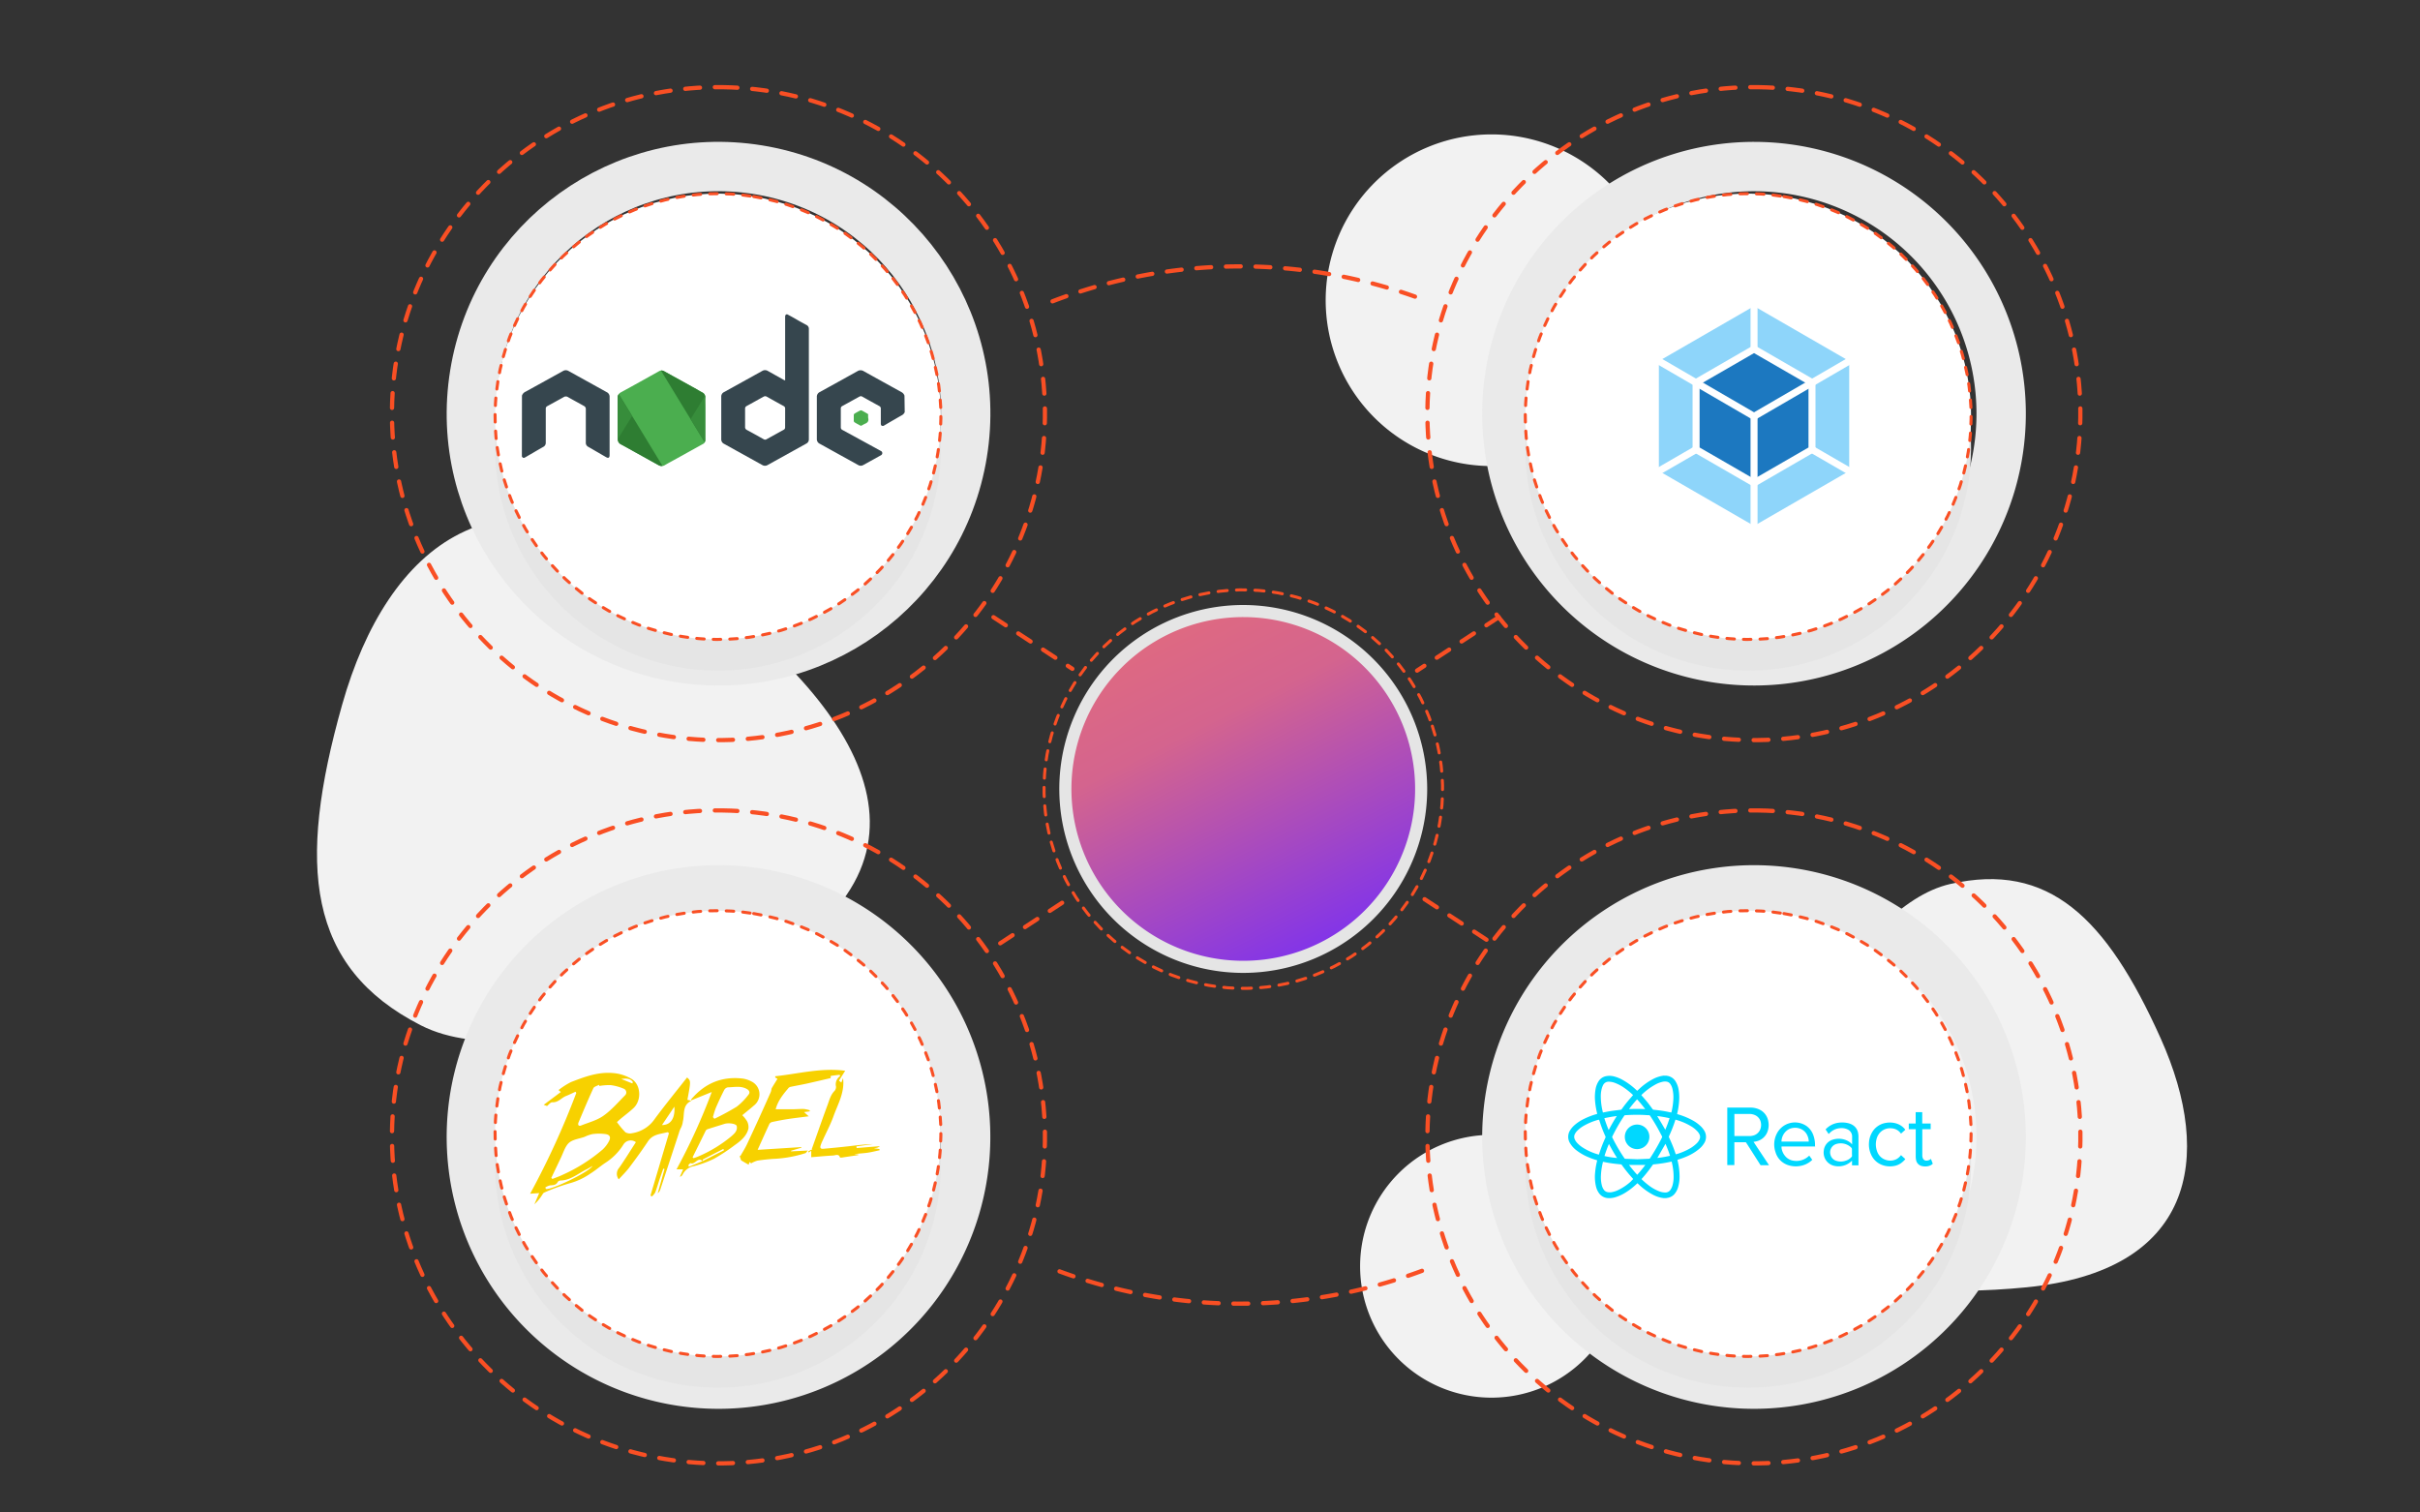 <svg xmlns="http://www.w3.org/2000/svg" xmlns:xlink="http://www.w3.org/1999/xlink" viewBox="0 0 800 500"><rect x="0" y="0" width="800" height="500" fill="#333333" stroke="none"/><defs><linearGradient id="a" x1="438.13" y1="314.59" x2="365.83" y2="171.23" gradientUnits="userSpaceOnUse"><stop offset="0" stop-color="#8033eb"/><stop offset="0.53" stop-color="#d4648e"/><stop offset="1" stop-color="#ec7071"/></linearGradient></defs><title>Artboard 2 copy 13</title><g style="isolation:isolate"><path d="M547.88,99.25a54.82,54.82,0,1,1-54.82-54.82A54.82,54.82,0,0,1,547.88,99.25Z" style="fill:#f2f2f2"/><path d="M536.5,418.6a43.44,43.44,0,1,1-43.44-43.44A43.44,43.44,0,0,1,536.5,418.6Z" style="fill:#f2f2f2"/><path d="M254.2,318.29s-77.55,39.86-115.11,20.65-41-52.78-26-105.92,52.25-83.32,110-43.69S317.8,280.63,254.2,318.29Z" style="fill:#f2f2f2"/><path d="M585.48,363.23s26.72-63.56,59.24-71,51.64,11.14,69.54,51,10.69,77-44.41,82.34S566.09,418.35,585.48,363.23Z" style="fill:#f2f2f2"/><circle cx="237.53" cy="136.75" r="81.7" transform="translate(64.49 349.31) rotate(-80.78)" style="fill:none;stroke:#eaeaea;stroke-miterlimit:10;stroke-width:16.317px"/><circle cx="237.53" cy="136.75" r="107.93" transform="translate(97.74 372.51) rotate(-89.27)" style="fill:none;stroke:#f94f24;stroke-linecap:round;stroke-miterlimit:10;stroke-width:1.403px;stroke-dasharray:4.883,4.909"/><path d="M661.54,136.75a81.7,81.7,0,1,1-81.69-81.69A81.69,81.69,0,0,1,661.54,136.75Z" style="fill:none;stroke:#eaeaea;stroke-miterlimit:10;stroke-width:16.317px"/><circle cx="579.85" cy="136.75" r="107.93" transform="translate(435.67 714.8) rotate(-89.27)" style="fill:none;stroke:#f94f24;stroke-linecap:round;stroke-miterlimit:10;stroke-width:1.403px;stroke-dasharray:4.883,4.909"/><path d="M319.22,375.87a81.7,81.7,0,1,1-81.69-81.7A81.69,81.69,0,0,1,319.22,375.87Z" style="fill:none;stroke:#eaeaea;stroke-miterlimit:10;stroke-width:16.317px"/><circle cx="237.53" cy="375.87" r="107.93" transform="translate(-141.36 608.56) rotate(-89.27)" style="fill:none;stroke:#f94f24;stroke-linecap:round;stroke-miterlimit:10;stroke-width:1.403px;stroke-dasharray:4.883,4.909"/><path d="M661.54,375.87a81.7,81.7,0,1,1-81.69-81.7A81.69,81.69,0,0,1,661.54,375.87Z" style="fill:none;stroke:#eaeaea;stroke-miterlimit:10;stroke-width:16.317px"/><path d="M470.08,420.11a172.06,172.06,0,0,1-124.22-1.51" style="fill:none;stroke:#f94f24;stroke-linecap:round;stroke-miterlimit:10;stroke-width:1.403px;stroke-dasharray:4.883,4.909"/><path d="M347.94,99.61a172.24,172.24,0,0,1,120-1.49" style="fill:none;stroke:#f94f24;stroke-linecap:round;stroke-miterlimit:10;stroke-width:1.403px;stroke-dasharray:4.883,4.909"/><path d="M411,319.64a58.81,58.81,0,1,1,58.8-58.81A58.87,58.87,0,0,1,411,319.64Z" style="fill:url(#a)"/><path d="M411,204a56.81,56.81,0,1,1-56.81,56.8A56.8,56.8,0,0,1,411,204m0-4a60.81,60.81,0,1,0,60.8,60.8A60.88,60.88,0,0,0,411,200Z" style="fill:#e5e5e5"/><circle cx="411.02" cy="260.83" r="65.86" transform="translate(-61.39 143.36) rotate(-18.43)" style="fill:none;stroke:#f94f24;stroke-linecap:round;stroke-miterlimit:10;stroke-dasharray:3.041,3.057"/><line x1="351.12" y1="298.44" x2="328.41" y2="313.3" style="fill:none;stroke:#f94f24;stroke-linecap:round;stroke-miterlimit:10;stroke-width:1.403px;stroke-dasharray:4.883,4.909"/><line x1="495.45" y1="204.03" x2="468.45" y2="221.69" style="fill:none;stroke:#f94f24;stroke-linecap:round;stroke-miterlimit:10;stroke-width:1.403px;stroke-dasharray:4.883,4.909"/><line x1="470.93" y1="297.26" x2="495.45" y2="313.3" style="fill:none;stroke:#f94f24;stroke-linecap:round;stroke-miterlimit:10;stroke-width:1.403px;stroke-dasharray:4.883,4.909"/><line x1="328.41" y1="204.03" x2="354.5" y2="221.1" style="fill:none;stroke:#f94f24;stroke-linecap:round;stroke-miterlimit:10;stroke-width:1.403px;stroke-dasharray:4.883,4.909"/><circle cx="237.34" cy="148.02" r="73.68" transform="translate(53.22 358.58) rotate(-80.78)" style="fill:#e5e5e5;mix-blend-mode:multiply"/><circle cx="237.34" cy="137.69" r="73.68" transform="translate(63.41 349.91) rotate(-80.78)" style="fill:#fff;stroke:#f94f24;stroke-linecap:round;stroke-miterlimit:10;stroke-dasharray:2.468,3"/><circle cx="577.89" cy="148.02" r="73.68" transform="translate(339.21 694.73) rotate(-80.78)" style="fill:#e5e5e5;mix-blend-mode:multiply"/><circle cx="577.89" cy="137.69" r="73.68" transform="translate(349.41 686.06) rotate(-80.78)" style="fill:#fff;stroke:#f94f24;stroke-linecap:round;stroke-miterlimit:10;stroke-dasharray:2.468,3"/><circle cx="577.89" cy="385.04" r="73.68" transform="translate(105.25 893.79) rotate(-80.78)" style="fill:#e5e5e5;mix-blend-mode:multiply"/><circle cx="577.89" cy="374.72" r="73.68" transform="translate(115.44 885.12) rotate(-80.78)" style="fill:#fff;stroke:#f94f24;stroke-linecap:round;stroke-miterlimit:10;stroke-dasharray:2.468,3"/><circle cx="237.34" cy="385.04" r="73.68" transform="translate(-180.75 557.64) rotate(-80.78)" style="fill:#e5e5e5;mix-blend-mode:multiply"/><circle cx="237.34" cy="374.72" r="73.68" transform="translate(-170.56 548.97) rotate(-80.78)" style="fill:#fff;stroke:#f94f24;stroke-linecap:round;stroke-miterlimit:10;stroke-dasharray:2.468,3"/><path d="M299.08,136.24a2.13,2.13,0,0,1-1.07,1.1c-1.91,1.08-3.81,2.19-5.7,3.3a.77.77,0,0,1-.81.1c-.3-.17-.32-.46-.32-.76,0-1.62,0-3.24,0-4.86a.9.9,0,0,0-.52-.89q-2.82-1.54-5.62-3.12a.89.89,0,0,0-.93,0l-5.7,3.14a.85.85,0,0,0-.46.81v6.2a.89.89,0,0,0,.52.86L289,147.87l2.15,1.18a.81.81,0,0,1,.52.76.83.83,0,0,1-.52.73l-5.76,3.19a1.65,1.65,0,0,1-1.69,0l-9.36-5.18c-1.1-.61-2.2-1.23-3.31-1.83a1.68,1.68,0,0,1-1-1.62q0-6.91,0-13.83a1.71,1.71,0,0,1,1-1.68q6.24-3.44,12.46-6.9a1.91,1.91,0,0,1,2,0q6.31,3.51,12.63,7a2,2,0,0,1,.88,1.12Z" style="fill:#36464e;fill-rule:evenodd"/><path d="M172.55,130.79a2.17,2.17,0,0,1,1.21-1.31q6.19-3.41,12.36-6.83a1.76,1.76,0,0,1,1.84,0l12.63,7a1.66,1.66,0,0,1,.93,1.6q0,9.61,0,19.22c0,.86-.41,1.09-1.15.66-2-1.14-3.93-2.29-5.91-3.42a1.47,1.47,0,0,1-.8-1.42c0-3.67,0-7.35,0-11a1.1,1.1,0,0,0-.65-1.1c-1.76-1-3.5-1.92-5.24-2.91a1.28,1.28,0,0,0-1.43,0c-1.8,1-3.63,2-5.45,3a.87.87,0,0,0-.47.84c0,3.73,0,7.46,0,11.19a1.5,1.5,0,0,1-.82,1.42c-2,1.13-3.93,2.28-5.9,3.42-.6.35-.79.3-1.18-.24Z" style="fill:#36464e;fill-rule:evenodd"/><path d="M259.55,125.77V104.7c0-.67.45-1,1-.63,1,.53,2,1.08,2.93,1.63s2.09,1.17,3.14,1.74a1.39,1.39,0,0,1,.77,1.32v36.45a1.54,1.54,0,0,1-.86,1.44l-12.77,7.08a1.73,1.73,0,0,1-1.76,0l-8.7-4.82-3.93-2.18a1.63,1.63,0,0,1-.94-1.55q0-7,0-14a1.62,1.62,0,0,1,.92-1.56l12.64-7a1.77,1.77,0,0,1,1.83,0c1.78,1,3.57,2,5.35,3Zm0,12.4c0-1,0-2.06,0-3.09a.86.86,0,0,0-.5-.85q-2.78-1.53-5.52-3.07a1.06,1.06,0,0,0-1.15,0c-1.84,1-3.7,2.06-5.56,3.07a.92.92,0,0,0-.51.9c0,2,0,4,0,6a1,1,0,0,0,.58,1c1.87,1,3.73,2.05,5.6,3.09a.86.86,0,0,0,.89,0l5.7-3.15a.83.83,0,0,0,.46-.8C259.54,140.25,259.55,139.2,259.55,138.17Z" style="fill:#36464e;fill-rule:evenodd"/><path d="M204.2,138.33c0-2.25,0-4.5,0-6.76a1.89,1.89,0,0,1,1.08-1.88c4.22-2.3,8.41-4.65,12.62-7a1.77,1.77,0,0,1,1.83.13l10.7,5.92c.57.32,1.14.64,1.73,1a1.63,1.63,0,0,1,1,1.71c-.07,1,0,2,0,3v10.44a5.5,5.5,0,0,1,0,.91,1.46,1.46,0,0,1-.83,1l-9.4,5.21c-1.06.59-2.13,1.15-3.17,1.77a1.87,1.87,0,0,1-2,0l-7.48-4.15c-1.62-.9-3.23-1.82-4.87-2.69a1.88,1.88,0,0,1-1.13-1.89C204.24,142.81,204.2,140.57,204.2,138.33Z" style="fill:#4bae4f;fill-rule:evenodd"/><path d="M287,138.19c.29,1-.22,1.6-1.14,1.93a1.91,1.91,0,0,0-.28.15c-1.19.64-.76.62-1.93,0a12.7,12.7,0,0,1-1.13-.65.66.66,0,0,1-.28-.45q0-1,0-2a.67.67,0,0,1,.29-.46c.59-.36,1.21-.7,1.83-1a.69.69,0,0,1,.53,0c.61.31,1.19.66,1.8,1a.5.5,0,0,1,.31.53C286.94,137.53,287,137.86,287,138.19Z" style="fill:#4bae4f;fill-rule:evenodd"/><path d="M232.92,146.16a1,1,0,0,0,.16-.39,5.5,5.5,0,0,0,0-.91V134.42c0-1-.05-2,0-3a1.63,1.63,0,0,0-1-1.71c-.59-.31-1.16-.63-1.73-1l-10.7-5.92a2,2,0,0,0-1.17-.32Z" style="fill:#2e7d32;fill-rule:evenodd"/><path d="M204.57,130.27a2,2,0,0,0-.37,1.3c0,2.26,0,4.51,0,6.76s0,4.48,0,6.72a1.88,1.88,0,0,0,1.13,1.89c1.64.87,3.25,1.79,4.87,2.69l7.48,4.15A1.9,1.9,0,0,0,219,154Z" style="fill:#2e7d32;fill-rule:evenodd"/><polyline points="204.58 144.58 208.97 137.5 204.58 130.41 204.21 131.21 204.2 145.38" style="fill:#378d3b;fill-rule:evenodd"/><polyline points="232.68 131.5 228.29 138.58 232.93 146.16 233.05 144.87 233.06 130.7" style="fill:#378d3b;fill-rule:evenodd"/><polygon points="546.24 118.12 579.85 98.72 613.46 118.12 613.46 156.93 579.85 176.34 546.24 156.93 546.24 118.12" style="fill:#8ed5fa"/><path d="M579.85,178.83l-35.77-20.65v-41.3l35.77-20.65,35.76,20.65v41.3Zm-31.46-23.14,31.46,18.16,31.46-18.16V119.36L579.85,101.2l-31.46,18.16Z" style="fill:#fff"/><polygon points="560.69 126.45 579.85 115.39 599.01 126.45 599.01 148.57 579.85 159.63 560.69 148.57 560.69 126.45" style="fill:#1c78c0"/><path d="M579.85,161l-20.32-11.73V125.78l20.32-11.73,20.31,11.73v23.46Zm-18-13.07,18,10.39,18-10.39V127.12l-18-10.39-18,10.39Z" style="fill:#fff"/><polygon points="579.85 138.99 545.65 119.12 546.82 117.12 579.85 136.3 612.88 117.12 614.04 119.12 579.85 138.99" style="fill:#fff"/><rect x="578.69" y="98.71" width="2.32" height="16.67" style="fill:#fff"/><rect x="578.69" y="137.64" width="2.32" height="38.7" style="fill:#fff"/><rect x="545.11" y="151.59" width="16.7" height="2.32" transform="translate(-2.09 297.71) rotate(-30.05)" style="fill:#fff"/><rect x="605.07" y="144.4" width="2.32" height="16.7" transform="translate(170.45 601.03) rotate(-59.95)" style="fill:#fff"/><circle cx="579.85" cy="375.87" r="107.93" transform="translate(196.58 950.85) rotate(-89.27)" style="fill:none;stroke:#f94f24;stroke-linecap:round;stroke-miterlimit:10;stroke-width:1.403px;stroke-dasharray:4.883,4.909"/><path d="M550.92,355.61l.35.06a3.9,3.9,0,0,1,2.74,2,7.65,7.65,0,0,1,.91,2.58,15.45,15.45,0,0,1,.16,3.72,24.07,24.07,0,0,1-.63,4.14.9.9,0,0,0,0,.19l.25.08a23.85,23.85,0,0,1,4.72,1.92,12.72,12.72,0,0,1,2.89,2.1,6.89,6.89,0,0,1,1.11,1.42,3.9,3.9,0,0,1,0,4,7.43,7.43,0,0,1-1.72,2,16,16,0,0,1-3.84,2.37,26.71,26.71,0,0,1-3.09,1.15l-.25.08c.06.24.11.47.16.7a22.18,22.18,0,0,1,.55,4.93,12.28,12.28,0,0,1-.53,3.56,6,6,0,0,1-1.16,2.12,3.79,3.79,0,0,1-2.35,1.27l-.44.08h-.58l-.21,0-.81-.13a10.72,10.72,0,0,1-2.92-1.1,21.29,21.29,0,0,1-4.39-3.2l-.54-.5-.17.15a22.9,22.9,0,0,1-3.27,2.62,14.07,14.07,0,0,1-3.8,1.84,6.58,6.58,0,0,1-2.79.28,3.9,3.9,0,0,1-2.57-1.46,6.23,6.23,0,0,1-1.11-2.39,13.93,13.93,0,0,1-.27-4.6,23.26,23.26,0,0,1,.64-3.79l0-.23a1.21,1.21,0,0,0-.2-.07,22.24,22.24,0,0,1-2.63-.94,17,17,0,0,1-3.93-2.24,8.3,8.3,0,0,1-2.07-2.23,4,4,0,0,1,0-4.56,7.28,7.28,0,0,1,1.21-1.44,13.85,13.85,0,0,1,3.23-2.17,24.43,24.43,0,0,1,4.24-1.63l.17-.07a.59.59,0,0,0,0-.14,25.55,25.55,0,0,1-.68-4.08,15.11,15.11,0,0,1,.17-4,6.94,6.94,0,0,1,.86-2.34,3.82,3.82,0,0,1,2.42-1.86,5.84,5.84,0,0,1,2.63,0,11.85,11.85,0,0,1,3.12,1.25,22.7,22.7,0,0,1,4.56,3.41l.16.14.83-.76a20.72,20.72,0,0,1,4.38-3.11,10.47,10.47,0,0,1,3.13-1.08l.39-.06Zm-9.65,27.62,3.88-.17a.36.36,0,0,0,.34-.2,65.49,65.49,0,0,0,3.92-6.8.45.45,0,0,0,0-.45c-.39-.71-.75-1.44-1.14-2.15-.85-1.57-1.78-3.09-2.77-4.58a.41.41,0,0,0-.36-.21c-.59,0-1.17-.07-1.76-.09a52.08,52.08,0,0,0-6.12.09.39.39,0,0,0-.33.19,57.68,57.68,0,0,0-3.93,6.82.39.39,0,0,0,0,.38,56.79,56.79,0,0,0,4,6.84.37.37,0,0,0,.31.18C538.61,383.12,540,383.18,541.27,383.23Zm-12.73-13.08h-.06l-.46.13a20.56,20.56,0,0,0-4.2,1.74,10.07,10.07,0,0,0-2.36,1.74,4.26,4.26,0,0,0-.92,1.31,1.94,1.94,0,0,0,0,1.46,4.32,4.32,0,0,0,.67,1.11,9,9,0,0,0,2,1.71,19,19,0,0,0,5.06,2.27l.28.08c0-.07.06-.13.08-.19a43.74,43.74,0,0,1,2.07-5.37.56.56,0,0,0,0-.52,43.15,43.15,0,0,1-2-5.27C528.59,370.27,528.56,370.21,528.54,370.15Zm11.37,19.62-1.15-1.31c-.93-1.08-1.8-2.2-2.63-3.36a.37.37,0,0,0-.31-.18l-1.66-.17c-1.23-.14-2.45-.32-3.66-.57l-.62-.12c0,.08,0,.13,0,.18a21.92,21.92,0,0,0-.64,4.26,11.13,11.13,0,0,0,.26,3.21,4.46,4.46,0,0,0,.68,1.58,1.94,1.94,0,0,0,1.39.83,3.83,3.83,0,0,0,1.17,0,8.24,8.24,0,0,0,2.22-.72,17.88,17.88,0,0,0,4.23-2.88C539.4,390.25,539.65,390,539.91,389.77ZM552.6,384l-.6.12a44.17,44.17,0,0,1-5.24.79.57.57,0,0,0-.48.27,44,44,0,0,1-3.49,4.44,1.27,1.27,0,0,0-.14.17l.12.13a24.39,24.39,0,0,0,2.34,2,14.26,14.26,0,0,0,3.19,1.83,5.9,5.9,0,0,0,2.23.47,2,2,0,0,0,1.76-1,4.86,4.86,0,0,0,.56-1.2,10.29,10.29,0,0,0,.41-3,20.16,20.16,0,0,0-.59-4.77C552.65,384.13,552.63,384.06,552.6,384Zm-12.73-22a1.41,1.41,0,0,1-.17-.14,23.79,23.79,0,0,0-2.65-2.16,13.87,13.87,0,0,0-3.29-1.75,5.93,5.93,0,0,0-1.91-.36,2,2,0,0,0-1.9,1.13,5.83,5.83,0,0,0-.4,1,9.56,9.56,0,0,0-.36,2.86,21.18,21.18,0,0,0,.57,4.63c0,.19.1.39.14.57.9-.17,1.76-.35,2.63-.49,1.06-.16,2.12-.28,3.18-.41a.51.51,0,0,0,.41-.23,45.31,45.31,0,0,1,2.93-3.7Zm12.64,5.78c0-.13.07-.23.09-.34a23.28,23.28,0,0,0,.57-4,11.91,11.91,0,0,0-.28-3.42,4.61,4.61,0,0,0-.75-1.71,1.83,1.83,0,0,0-1.13-.73,3.52,3.52,0,0,0-1.48.06,8.83,8.83,0,0,0-2.48,1,20.47,20.47,0,0,0-4.38,3.3l-.07.1.1.12c.63.73,1.27,1.45,1.88,2.2s1.16,1.54,1.74,2.31a.39.39,0,0,0,.33.19l.84.09a42.24,42.24,0,0,1,4.18.66Zm1.46,13.8.13,0a21.12,21.12,0,0,0,4.52-1.9,10.92,10.92,0,0,0,2.34-1.77,4.22,4.22,0,0,0,.88-1.29,1.81,1.81,0,0,0,0-1.56,3.86,3.86,0,0,0-.75-1.09A9.13,9.13,0,0,0,559,372.3a20.06,20.06,0,0,0-4.56-2l-.56-.17-.07.18a43.6,43.6,0,0,1-2.07,5.29.46.46,0,0,0,0,.41,44.77,44.77,0,0,1,2.15,5.34C553.92,381.44,554,381.5,554,381.58Zm-6.09,1.22a37.22,37.22,0,0,0,4.2-.72,39.77,39.77,0,0,0-1.51-3.95Zm-16-4.64a39.43,39.43,0,0,0-1.47,4,28.73,28.73,0,0,0,4.16.65C533.6,381.3,532.72,379.77,531.88,378.16Zm12,6.95h-5.37c.87,1.14,1.75,2.21,2.72,3.25A41.27,41.27,0,0,0,543.92,385.11Zm-5.4-18.47c1.81-.07,3.57-.07,5.38,0a40.27,40.27,0,0,0-2.68-3.23A42,42,0,0,0,538.52,366.64Zm12,6.9a37.56,37.56,0,0,0,1.44-3.88,38.89,38.89,0,0,0-4.09-.71C548.78,370.49,549.66,372,550.55,373.54Zm-20.12-3.9c.42,1.35.89,2.63,1.44,3.94.83-1.6,1.71-3.12,2.68-4.64C533.14,369.11,531.8,369.34,530.43,369.64Z" style="fill:#00d8ff;fill-rule:evenodd"/><path d="M579.68,377.47l5.12,7.73-.15,0h-2.48c-.16,0-.21-.08-.28-.18l-3.54-5.56-1.09-1.7a.25.25,0,0,0-.24-.15c-1.19,0-2.37,0-3.55,0l-.13,0v7.55H571V366.15l.19,0h7.42a6.8,6.8,0,0,1,3.11.69,5.22,5.22,0,0,1,2.85,3.93,6.21,6.21,0,0,1-.21,3.14,5.07,5.07,0,0,1-3.64,3.37,7.73,7.73,0,0,1-.81.16Zm-6.33-1.91h4.88a4.85,4.85,0,0,0,1.2-.13,3.44,3.44,0,0,0,2.41-1.93,3.91,3.91,0,0,0,.28-2.29,3.34,3.34,0,0,0-1.76-2.48,4.45,4.45,0,0,0-2.09-.48h-4.73l-.19,0Z" style="fill:#00d8ff;fill-rule:evenodd"/><path d="M600.09,379H588.94c0,.18,0,.34,0,.49a5.19,5.19,0,0,0,1.25,2.75,4.37,4.37,0,0,0,2.79,1.48,5.94,5.94,0,0,0,5-1.59l.12-.1,1,1.39c-.2.18-.39.36-.59.52a7.47,7.47,0,0,1-3.57,1.53,8.1,8.1,0,0,1-3.63-.24,6.38,6.38,0,0,1-4.36-4.34,7.84,7.84,0,0,1,.33-5.94,6.73,6.73,0,0,1,9.93-2.7,6.29,6.29,0,0,1,2.21,2.95,9.31,9.31,0,0,1,.58,3.69A.65.65,0,0,1,600.09,379Zm-11.16-1.61h9a4.56,4.56,0,0,0-.4-1.89,4.17,4.17,0,0,0-2.29-2.32,4.72,4.72,0,0,0-2.6-.29,3.94,3.94,0,0,0-2.06.94,4.83,4.83,0,0,0-1.53,2.51A3.66,3.66,0,0,0,588.93,377.4Z" style="fill:#00d8ff;fill-rule:evenodd"/><path d="M604.51,374.88l-1-1.5a1.13,1.13,0,0,1,.1-.13,7,7,0,0,1,4.18-2.1,8.74,8.74,0,0,1,3.14.14,5.21,5.21,0,0,1,1.51.61,3.9,3.9,0,0,1,1.83,2.74,6.3,6.3,0,0,1,.1,1.15c0,3.06,0,6.13,0,9.19a2.29,2.29,0,0,1,0,.25h-2.13v-1.54l-.17.16a6.23,6.23,0,0,1-6,1.48,4.49,4.49,0,0,1-2.73-2.26,4.58,4.58,0,0,1-.44-2.65,4.2,4.2,0,0,1,3.09-3.7,6.44,6.44,0,0,1,5,.54,5.1,5.1,0,0,1,1.1.86c0,.05.07.11.12.17s.06-.08.06-.1c0-.85,0-1.71,0-2.56a2.54,2.54,0,0,0-1.55-2.29,4.55,4.55,0,0,0-2.33-.39,5.31,5.31,0,0,0-3.7,1.78A.52.52,0,0,0,604.51,374.88Zm7.71,6.11v-.79c0-.58,0-.58-.42-1a5,5,0,0,0-4.8-1,2.88,2.88,0,0,0-1.88,3.57,2.83,2.83,0,0,0,2,2,4.79,4.79,0,0,0,3-.06,4,4,0,0,0,2-1.29.53.53,0,0,0,.13-.35C612.22,381.75,612.22,381.37,612.22,381Z" style="fill:#00d8ff;fill-rule:evenodd"/><path d="M629.86,373.47l-1.42,1.28-.09-.1a4,4,0,0,0-3.06-1.65,4.53,4.53,0,0,0-3.81,1.43,5,5,0,0,0-1.2,2.41,6.57,6.57,0,0,0,.26,3.8,4.4,4.4,0,0,0,2.79,2.77,4.56,4.56,0,0,0,3.46-.15,4.34,4.34,0,0,0,1.47-1.19l.17-.21,1.43,1.32a6.5,6.5,0,0,1-1,1,5.55,5.55,0,0,1-2.81,1.29,7.42,7.42,0,0,1-3.5-.23,6.4,6.4,0,0,1-4-3.55,8,8,0,0,1-.7-4,7.43,7.43,0,0,1,.86-3.06,6.4,6.4,0,0,1,4.7-3.42,7.33,7.33,0,0,1,3.66.25A5.78,5.78,0,0,1,629.86,373.47Z" style="fill:#00d8ff;fill-rule:evenodd"/><path d="M633.32,373.3H631v-1.88h2.28v-3.76h2.17c0,.3,0,.61,0,.93v2.82c.31,0,.62,0,.92,0h1.87v1.88h-2.77a1.68,1.68,0,0,0,0,.2v8.42a2.33,2.33,0,0,0,.19,1,1.24,1.24,0,0,0,1.29.77,2.16,2.16,0,0,0,1.35-.56l.07.12.48,1.23c.09.25.08.27-.12.43a3.39,3.39,0,0,1-1.71.67,4.73,4.73,0,0,1-1.72-.1,2.51,2.51,0,0,1-1.9-2.09,5.72,5.72,0,0,1-.1-1.17c0-2.86,0-5.71,0-8.57Z" style="fill:#00d8ff;fill-rule:evenodd"/><path d="M541.2,371.76a4.06,4.06,0,1,1-4.07,4.05A4.06,4.06,0,0,1,541.2,371.76Z" style="fill:#00d8ff;fill-rule:evenodd"/><path d="M228.42,363.83c0,.05,0,.13,0,.15-2.94,1.41-2.07,4.47-2.69,6.8a6.17,6.17,0,0,1-.59,2,7.49,7.49,0,0,0-.68,1.68q-3.07,9.36-6.16,18.72a2.61,2.61,0,0,1-.87,1.28q1.13-4,2.24-8l-.4-.14c-.41,1.19-.84,2.37-1.24,3.57-.49,1.44-.89,2.92-1.44,4.34a5.37,5.37,0,0,1-1.08,1.29l-.48-.28,6.12-20.66-.48-.31c-2.33.66-4.89.61-6.51,3.11-2,3-4.14,5.94-6.32,8.83-1,1.26-2.12,2.36-3.3,3.66a3,3,0,0,1,.18-3.86c1.91-2.76,3.67-5.62,5.49-8.43a2.83,2.83,0,0,0-4.06.69,19.29,19.29,0,0,1-6.18,6.24c-1.64,1.12-3.16,2.43-4.84,3.48a22.08,22.08,0,0,1-6.8,3.18,62.33,62.33,0,0,0-8.44,3.08c-.33.13-.52.59-.76.92a14.24,14.24,0,0,1-2.48,2.95l1.6-3.7-3,.2a265.13,265.13,0,0,0,15.26-33.31l-.26-.4c-1.06.48-2.09,1-3.17,1.42-1.52.61-2.56,2.2-4.53,2.06-.6,0-1.27.91-1.71,1.24l-1.1-.4L185.4,361l-.76-.64a24.26,24.26,0,0,1,4.11-2.64c4.41-1.71,8.85-3.4,13.76-3a14,14,0,0,1,6.34,2c3,1.86,3.35,7,.56,9.61-1.38,1.28-2.9,2.4-4.35,3.61-.37.31-.72.67-1.11,1a26.94,26.94,0,0,0,2.81,3.38,3.13,3.13,0,0,0,2.24.29,11.11,11.11,0,0,0,7.51-4.81c3.43-4.63,7.07-9.09,10.62-13.61,1.28,1.13,1.28,1.13.11,7.38l1.21.31Zm-46.17,25.55.36.36c1-.4,2.08-.76,3.08-1.23A55.26,55.26,0,0,0,199.23,380a10.14,10.14,0,0,0,2.08-2.74c.68-1.3.34-2.11-1.11-2.35a16.26,16.26,0,0,0-4.35,0,11.77,11.77,0,0,0-2.59.91c-1.76.63-3.92.85-5.19,2s-1.91,3.43-2.79,5.2C184.25,385.18,183.26,387.28,182.25,389.38ZM198.13,359l-.12-.38c-.63.37-1.61.58-1.86,1.13-1.72,3.73-3.31,7.52-4.9,11.31-.32.75,0,1.35.86,1,2.5-1,5.23-1.69,7.37-3.21,2.64-1.86,4.82-4.4,7.11-6.72a1.32,1.32,0,0,0-.37-2.21,16.21,16.21,0,0,0-4.37-1.2A19.57,19.57,0,0,0,198.13,359Zm-17.87,33.59.22.45c1.7.45,14.24-5.59,15.4-7.59-.83.47-1.46.86-2.13,1.19-2.73,1.38-5.15,3.52-8.44,3.62a1.22,1.22,0,0,0-.93.46c-.58,1.15-1.59,1.05-2.61,1.15A5,5,0,0,0,180.26,392.57Zm38.57-20.67c3.25,0,4.36-2.77,4.1-6.07Zm-13.42-15.22,3.63,1.47c.06-.15.11-.31.17-.46C208.32,356.35,206.86,356.52,205.41,356.68Z" style="fill:#f7d100;fill-rule:evenodd"/><path d="M267.66,367.4l-1.86.23,1.54,1.4c-2.39.31-4.49.55-6.58.86-1.8.27-3.59.61-5.38,1a1.53,1.53,0,0,0-1,.6c-1.29,2.74-2.51,5.5-3.92,8.63l14.46-.91,0,.2-3.41,1,0,.21,5.55-.27c-.44.46-.61.8-.86.88a40.28,40.28,0,0,1-9.57,1.82,59.48,59.48,0,0,0-6.23.63,8.74,8.74,0,0,0-2.13.93c-.71-1.19-.6.72-.92.35l-2.34-1.36-.56-1.6.27.23c.76-1.35,1.61-2.65,2.26-4.05q4-8.52,7.79-17.1c.26-.58.22-1.28.44-1.49.58-1,1.17-1.91,1.81-2.95l-.74-.44c0-.13,0-.27,0-.41,7.66-.81,15.23-2.88,23.12-1.82l-2.05,3.26.78.65.57-1.48c.6,4.7-1.69,8.51-3.13,12.51-1,2.82-2.45,5.49-3.68,8.24a10.9,10.9,0,0,0-.65,1.67c-.26,1,.51,1,1.1.93,2.69-.23,5.37-.5,8.06-.8s5.41-.68,8.17-.73l-5.45.75.06.56,7.74-.63a8.8,8.8,0,0,1-.87.49c-.23.08-.49.09-1.12.21l1.79.24.06.41c-1.38.29-2.74.65-4.13.84s-2.82.23-4.26.46l1.35.1a1.23,1.23,0,0,1,0,.2l-5.47.82c-.19,0-.55,0-.57,0-.42-1.39-1.51-.71-2.29-.68-2.37.12-4.74.36-7.23.56v-2.15l-.85.59-.18-.32c.35-.2.69-.41,1.05-.6.07,0,.19,0,.28,0s.08-.06-.13-.19l1.23-3.47c1.32-3.71,2.62-7.44,4-11.14.59-1.63,1-3.33,2.31-4.65a2,2,0,0,0,.48-1.4,3.27,3.27,0,0,1,1.37-3.48l-.17-.44c-1,.12-2,.23-2.95.39a3.88,3.88,0,0,0,0,.7c-2.59.6-5.19,1.22-7.8,1.8-1.76.39-3.55.7-5.32,1.07a1.49,1.49,0,0,0-.81.38c-1.75,2.07-3.5,4.16-4.27,7.06,1.9,0,3.71,0,5.52,0,1.28,0,2.55-.13,3.82-.09a9.29,9.29,0,0,1,1.9.43C267.71,367.15,267.69,367.28,267.66,367.4Z" style="fill:#f7d100;fill-rule:evenodd"/><path d="M228.45,363.86c0-.15,0-.35.06-.44,4.47-5.31,10.13-7.68,17.05-6.86a8.65,8.65,0,0,1,2.74.9,4.7,4.7,0,0,1,.94,8c-1.22,1.07-2.49,2.07-3.86,3.21a10.85,10.85,0,0,1,1.59,2,4.2,4.2,0,0,1,.43,2.5c-.64,2.45-2.54,4-4.51,5.39a62.71,62.71,0,0,1-6.85,4.51,35.8,35.8,0,0,1-6.7,2.45,5.16,5.16,0,0,0-3.7,2.8,1.41,1.41,0,0,1-.89.71c.33-.76.66-1.53,1.08-2.48h-2.18A200.12,200.12,0,0,0,235.29,361l-6.87,2.79Zm3.79,20,7.1-3.61-.23-.42c-2.23,1.13-4.45,2.26-6.66,3.42-.14.07-.13.42-.2.63-1.58-1.61-2.47,1.3-3.94.63-.13-.05-.49.38-.72.61,0,0,0,.18.13.59Zm-3.3-1.3.35.32c.51-.19,1-.34,1.53-.57a44.14,44.14,0,0,0,10.91-6.64c1.08-.93,2.11-1.87,1.83-3.38-.15-.81-2.51-1.17-4-.78l-.14.05c-1.8.56-3.6,1.11-5.39,1.69a1.35,1.35,0,0,0-.71.48C231.86,376.71,230.41,379.66,228.94,382.6Zm6.73-13.27c.17.19.33.38.5.56a82.85,82.85,0,0,0,7.38-4,20.91,20.91,0,0,0,3.86-3.94c.63-.72.32-1.42-.48-1.88-2-1.17-4.21-.61-6.32-.58a1.75,1.75,0,0,0-1.22.92c-1,1.94-1.91,3.92-2.77,5.92A30,30,0,0,0,235.67,369.33Z" style="fill:#f7d100;fill-rule:evenodd"/></g></svg>